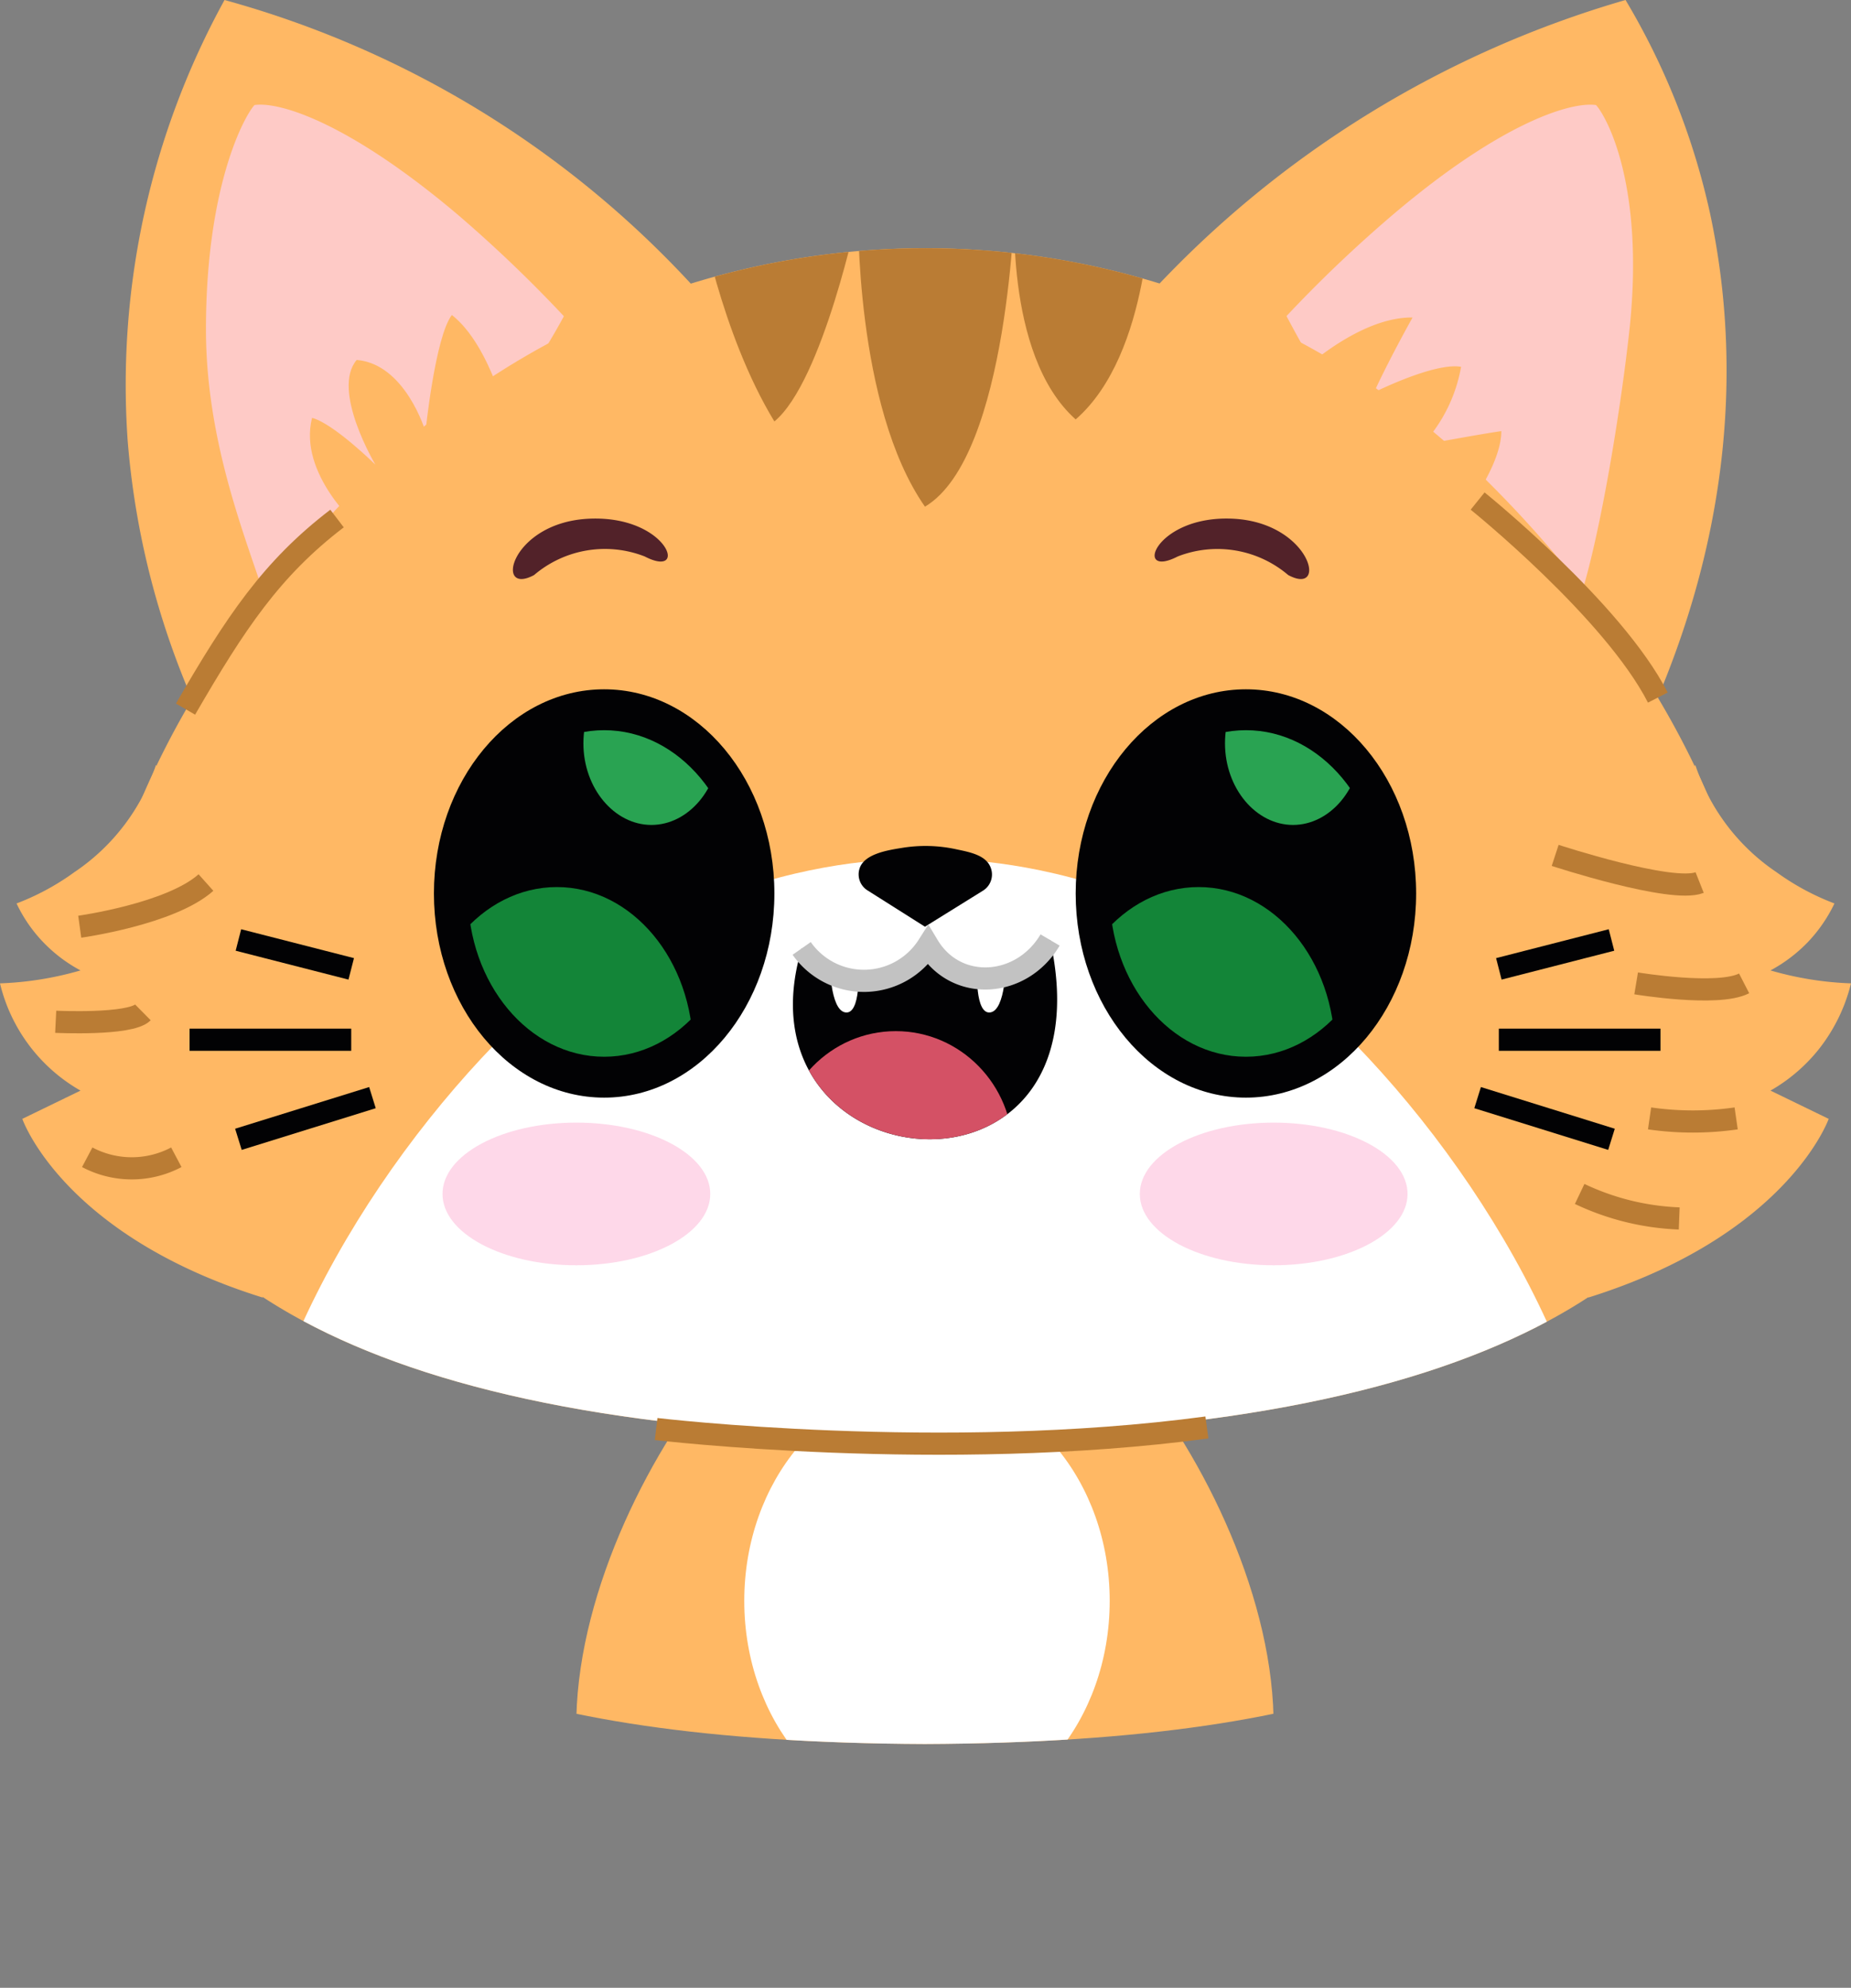 <svg xmlns="http://www.w3.org/2000/svg" xmlns:xlink="http://www.w3.org/1999/xlink" viewBox="0 0 118.63 127.35"><rect x="0" y="0" width="118.63" height="127.35" fill="#808080" stroke="none"/><defs><style>.cls-1,.cls-18,.cls-19,.cls-20{fill:none;}.cls-2{fill:#ffb864;}.cls-3{fill:#fecac6;}.cls-4{clip-path:url(#clip-path);}.cls-5{fill:#fff;}.cls-6{clip-path:url(#clip-path-2);}.cls-7{fill:#ba7c34;}.cls-8{fill:#020204;}.cls-9{clip-path:url(#clip-path-3);}.cls-10{fill:#138538;}.cls-11{fill:#29a352;}.cls-12{clip-path:url(#clip-path-4);}.cls-13{opacity:0.5;}.cls-14{fill:#f73e91;opacity:0.4;}.cls-15{clip-path:url(#clip-path-5);}.cls-16{fill:#d45165;}.cls-17{fill:#522229;}.cls-18{stroke:#020204;}.cls-18,.cls-19,.cls-20{stroke-miterlimit:10;stroke-width:1.42px;}.cls-19{stroke:#ba7c34;}.cls-20{stroke:#c2c2c2;}</style><clipPath id="clip-path"><path class="cls-1" d="M86,73.73c-12.14-8.9-26.73-8.18-26.73-8.18s-14.58-.72-26.72,8.18c-17.29,12.68-29.45,37.78,26.72,38C115.46,111.51,103.3,86.41,86,73.73Z"/></clipPath><clipPath id="clip-path-2"><path class="cls-1" d="M93.81,29.37a50.92,50.92,0,0,0-69,0c-22.33,20.91-38,62.29,34.52,62.68C131.85,91.66,116.14,50.28,93.81,29.37Z"/></clipPath><clipPath id="clip-path-3"><ellipse id="SVGID" class="cls-1" cx="38.72" cy="57.24" rx="8.73" ry="10.46"/></clipPath><clipPath id="clip-path-4"><ellipse id="SVGID-2" data-name="SVGID" class="cls-1" cx="79.85" cy="57.24" rx="8.73" ry="10.46"/></clipPath><clipPath id="clip-path-5"><path class="cls-1" d="M51.38,60.76a4.87,4.87,0,0,0,8.1-.18c1.8,3,6,2.72,7.82-.36C71.34,78.36,46.85,75.92,51.38,60.76Z"/></clipPath></defs><g id="Layer_2" data-name="Layer 2"><g id="OBJECTS"><path class="cls-2" d="M73.75,18.77A66.68,66.68,0,0,1,104.18,0a45.73,45.73,0,0,1,5.41,13.64c1.84,8.58,1.94,20.66-5,34.67C78,43.32,73.75,18.77,73.75,18.77Z"/><path class="cls-2" d="M44.82,18.77A63.72,63.72,0,0,0,29.9,6.57,63.78,63.78,0,0,0,14.39,0,51.17,51.17,0,0,0,8.18,28.2,52.14,52.14,0,0,0,14,48.31C40.55,43.32,44.82,18.77,44.82,18.77Z"/><path class="cls-3" d="M101.24,38.4C90.17,34.71,84.56,24.19,82.45,20.25a84.83,84.83,0,0,1,7-6.65c7-5.9,11.34-7.09,12.84-6.87.65.72,3.08,5,2.17,14.13C103.9,26.13,102.54,34.45,101.24,38.4Z"/><path class="cls-3" d="M16.84,37.85C15.53,33.9,13.2,28,13.2,21.1c0-9.16,2.45-13.65,3.11-14.37,1.51-.23,5.89,1,13,7a86.33,86.33,0,0,1,6.83,6.53C34,24.19,27.91,34.17,16.84,37.85Z"/><path class="cls-2" d="M93.81,29.37a50.92,50.92,0,0,0-69,0c-22.33,20.91-38,62.29,34.52,62.68C131.85,91.66,116.14,50.28,93.81,29.37Z"/><g class="cls-4"><path class="cls-2" d="M73.78,89.33c-6.58-8.9-14.5-8.18-14.5-8.18s-7.91-.72-14.49,8.18c-9.38,12.68-16,37.78,14.49,38C89.75,127.11,83.16,102,73.78,89.33Z"/><ellipse class="cls-5" cx="59.41" cy="102.56" rx="11.71" ry="13.91"/></g><g class="cls-6"><path class="cls-5" d="M87.71,67.79C74.8,53.93,59.28,55.06,59.28,55.06S43.77,53.93,30.86,67.79C12.47,87.53-.46,126.58,59.28,127,119,126.58,106.1,87.53,87.71,67.79Z"/><path class="cls-7" d="M44.82,13.55S46.17,21.32,49.63,27C52.74,24.43,55,13.55,55,13.55S54.77,26,59.28,32.46c5.41-3.21,5.77-19.8,5.77-19.8s-.79,10.05,3.89,14.21c4.85-4.22,4.81-14.21,4.81-14.21S56,7.84,44.82,13.55Z"/></g><path class="cls-2" d="M23,33.77s-3.91-3.4-3-7c1.38.36,4.06,3,4.06,3S21.21,25,22.86,23.06c3.13.26,4.41,4.59,4.41,4.59s.62-6.08,1.69-7.47c2.55,2,3.7,7.2,3.7,7.2"/><path class="cls-2" d="M82.93,24.23s3.94-3.93,7.6-3.89c-1.73,3.12-2.47,4.8-2.47,4.8s3.87-1.94,5.58-1.64a9.83,9.83,0,0,1-2.49,5s3.72-.69,5.07-.88c0,2.38-2.78,5.78-2.78,5.78"/><ellipse class="cls-8" cx="38.72" cy="57.24" rx="10.91" ry="13.08"/><g class="cls-9"><ellipse class="cls-10" cx="35.69" cy="67.29" rx="8.73" ry="10.46"/><path class="cls-11" d="M46.12,47.62c0,2.89-2,5.23-4.37,5.23s-4.36-2.34-4.36-5.23,2-5.23,4.36-5.23S46.12,44.73,46.12,47.62Z"/></g><ellipse class="cls-8" cx="79.85" cy="57.24" rx="10.91" ry="13.08"/><g class="cls-12"><ellipse class="cls-10" cx="76.82" cy="67.29" rx="8.73" ry="10.46"/><path class="cls-11" d="M87.24,47.62c0,2.89-2,5.23-4.37,5.23s-4.36-2.34-4.36-5.23,1.95-5.23,4.36-5.23S87.24,44.73,87.24,47.62Z"/></g><g class="cls-13"><ellipse class="cls-14" cx="36.94" cy="76.49" rx="8.58" ry="4.57"/><ellipse class="cls-14" cx="81.63" cy="76.49" rx="8.58" ry="4.57"/></g><path class="cls-8" d="M51.38,60.76a4.87,4.87,0,0,0,8.1-.18c1.8,3,6,2.72,7.82-.36C71.34,78.36,46.85,75.92,51.38,60.76Z"/><g class="cls-15"><ellipse class="cls-16" cx="57.41" cy="73.73" rx="7.51" ry="7.67"/></g><path class="cls-17" d="M34.23,36.84a7,7,0,0,1,7.09-1.19c2.87,1.49,1.5-2.64-3.55-2.42S31.64,38.24,34.23,36.84Z"/><path class="cls-17" d="M82.56,36.84a7,7,0,0,0-7.08-1.19C72.6,37.14,74,33,79,33.23S85.16,38.24,82.56,36.84Z"/><path class="cls-8" d="M59.28,59.37,63,57.06a1.22,1.22,0,0,0,.41-1.65c-.38-.68-1.43-.85-2.12-1a9.26,9.26,0,0,0-3.48-.09c-.86.14-2.45.37-2.73,1.35a1.21,1.21,0,0,0,.53,1.38Z"/><path class="cls-2" d="M16.84,83.13C4,79.13,1.43,71.68,1.43,71.68l3.73-1.81A10.81,10.81,0,0,1,0,63a21.2,21.2,0,0,0,5.16-.83,9.52,9.52,0,0,1-2.41-1.83,9.34,9.34,0,0,1-1.69-2.46,15.86,15.86,0,0,0,3.7-2A13.36,13.36,0,0,0,10,49C15,63,16.84,83.13,16.84,83.13Z"/><path class="cls-2" d="M101.79,83.13c12.79-4,15.41-11.45,15.41-11.45l-3.73-1.81a10.84,10.84,0,0,0,3.08-2.63A11.05,11.05,0,0,0,118.63,63a21.1,21.1,0,0,1-5.16-.83,9.7,9.7,0,0,0,2.41-1.83,9.59,9.59,0,0,0,1.69-2.46,15.91,15.91,0,0,1-3.71-2A13.29,13.29,0,0,1,108.65,49C103.64,63,101.79,83.13,101.79,83.13Z"/><line class="cls-18" x1="23.87" y1="70.32" x2="15.28" y2="72.99"/><line class="cls-18" x1="22.51" y1="66.61" x2="12.15" y2="66.61"/><line class="cls-18" x1="22.51" y1="62.07" x2="15.28" y2="60.22"/><line class="cls-18" x1="94.7" y1="70.32" x2="103.28" y2="72.99"/><line class="cls-18" x1="96.06" y1="66.61" x2="106.42" y2="66.61"/><line class="cls-18" x1="96.06" y1="62.07" x2="103.28" y2="60.22"/><path class="cls-19" d="M42.05,91.55s18.35,2.18,35.3-.1"/><path class="cls-19" d="M5.11,59.37s5.83-.81,8.09-2.83"/><path class="cls-19" d="M3.57,65.46s4.75.23,5.59-.6"/><path class="cls-19" d="M5.59,74.14a6.1,6.1,0,0,0,5.71,0"/><path class="cls-19" d="M99.67,54.8s7.47,2.45,9.26,1.74"/><path class="cls-19" d="M104.86,63s5.23.87,6.92,0"/><path class="cls-19" d="M105.72,71.65a19.44,19.44,0,0,0,5.55,0"/><path class="cls-19" d="M101.24,76.49a16.3,16.3,0,0,0,6.38,1.57"/><path class="cls-19" d="M11.89,45.43c3.21-5.54,5.51-9,9.71-12.21"/><path class="cls-19" d="M94.7,32.1s8.69,7,11.55,12.59"/><path class="cls-5" d="M53.18,61.62s0,3.09,1,3.24.84-2.79.84-2.79Z"/><path class="cls-5" d="M64.47,61.62s0,3.09-1,3.24-.85-2.79-.85-2.79Z"/><path class="cls-20" d="M51.38,60.76a4.87,4.87,0,0,0,8.1-.18c1.8,3,6,2.72,7.82-.36"/></g></g></svg>
